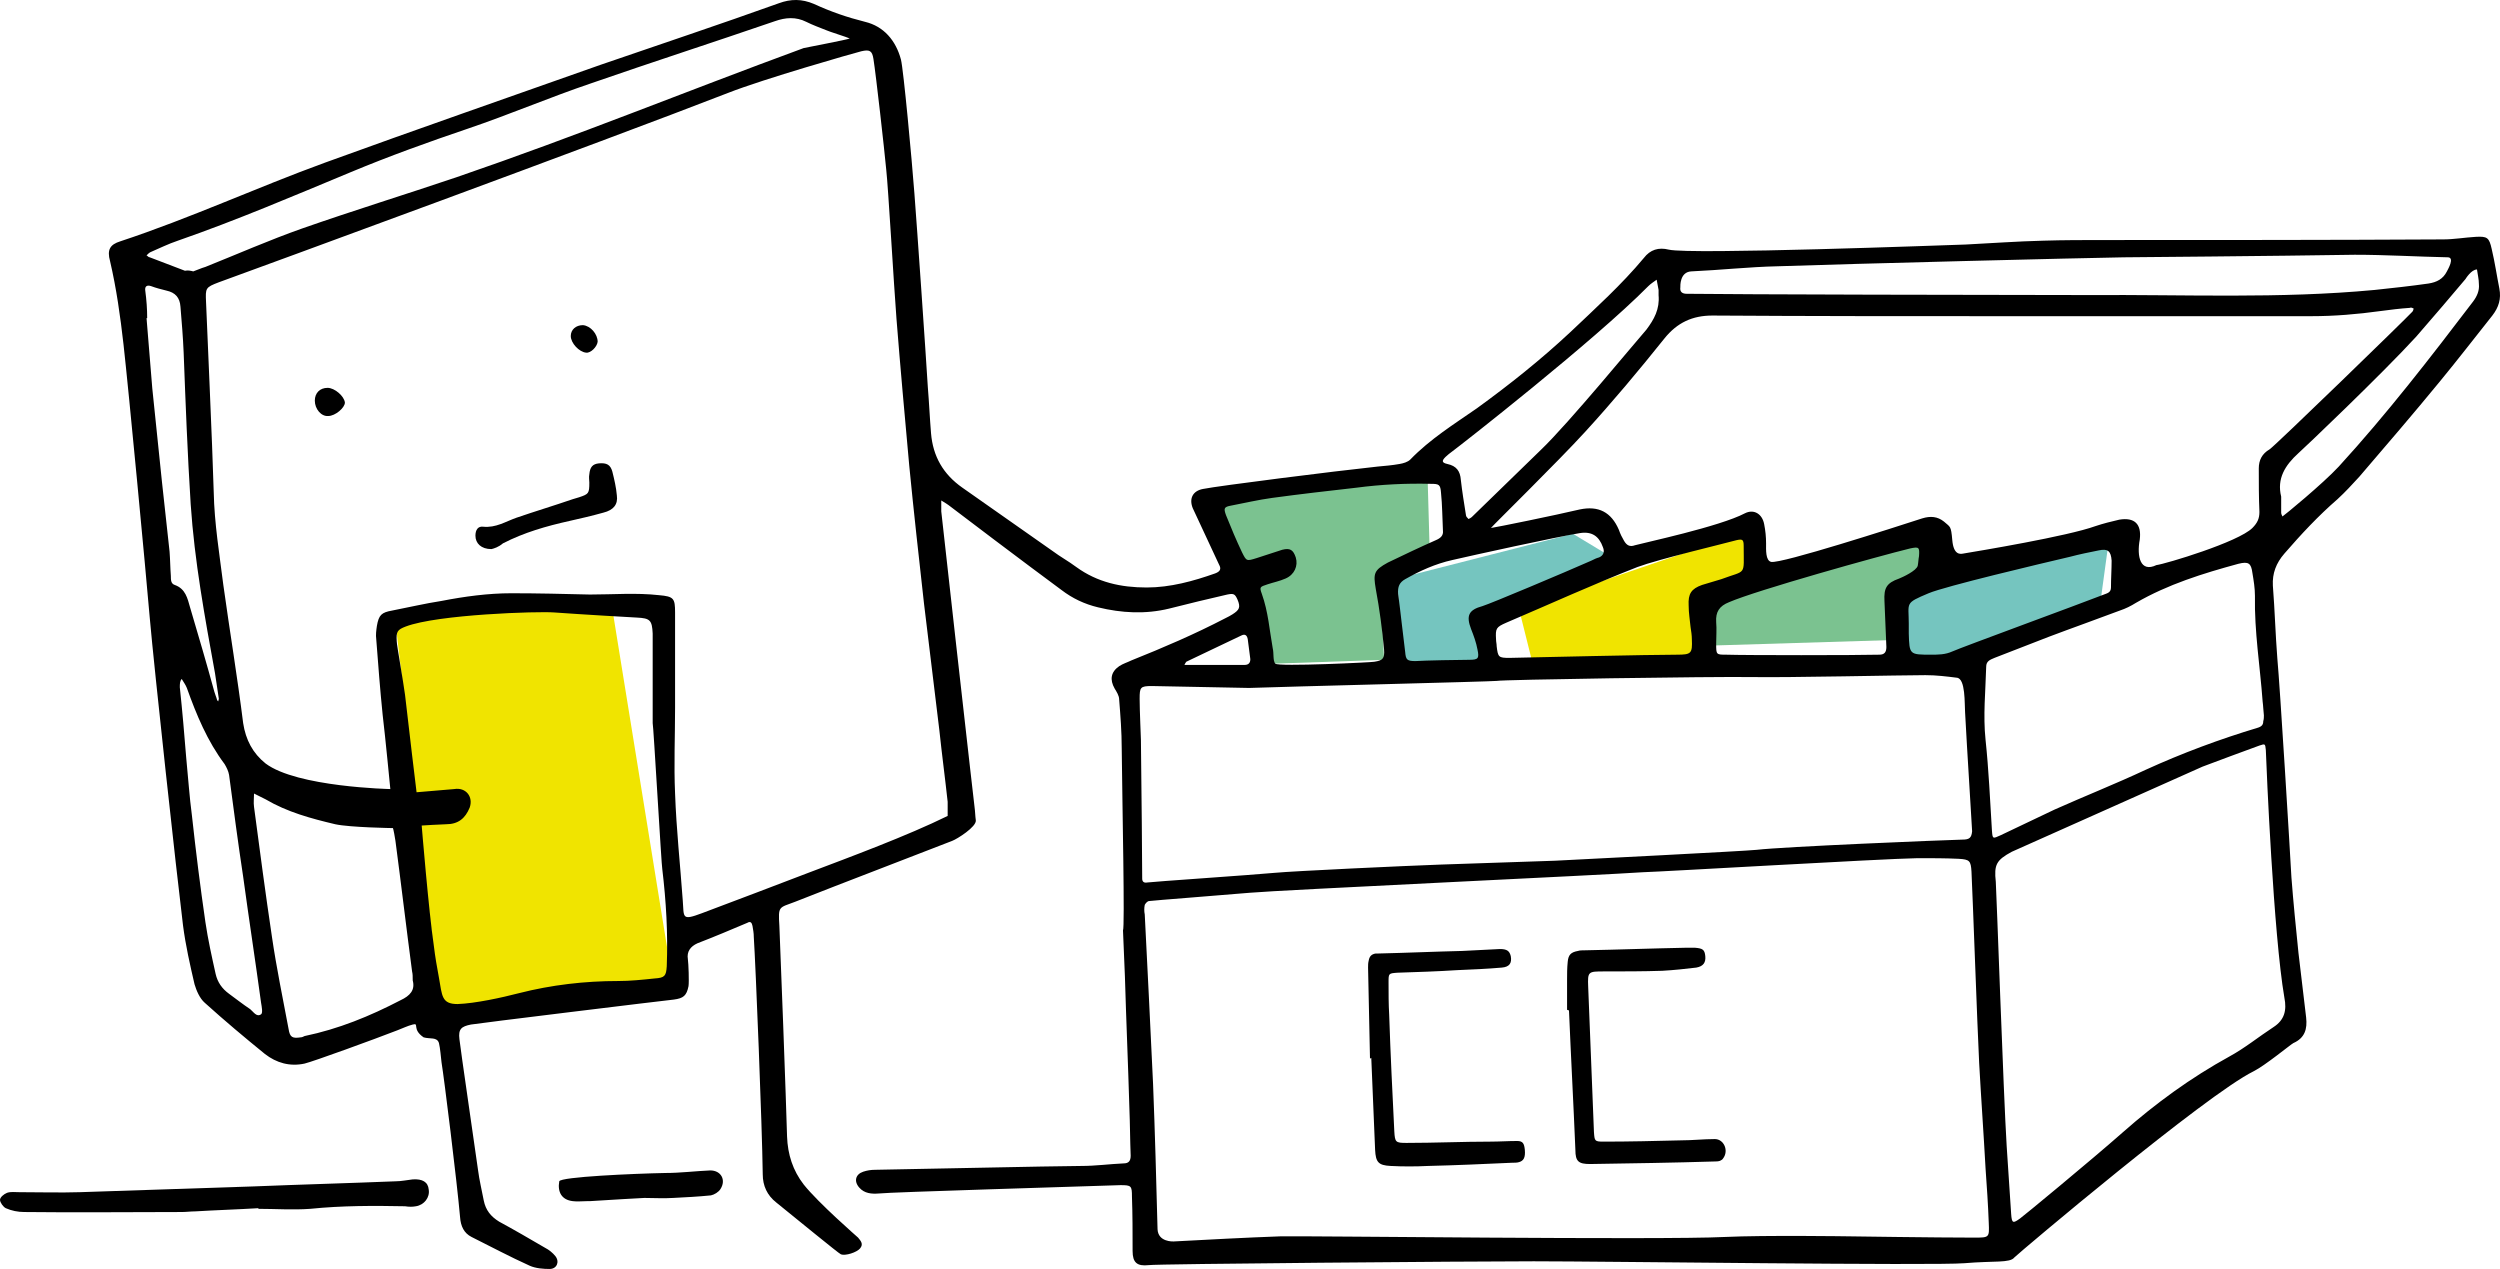 <?xml version="1.0" encoding="UTF-8" standalone="no"?>
<svg
   xmlns:dc="http://purl.org/dc/elements/1.1/"
   xmlns:cc="http://creativecommons.org/ns#"
   xmlns:rdf="http://www.w3.org/1999/02/22-rdf-syntax-ns#"
   xmlns:svg="http://www.w3.org/2000/svg"
   xmlns="http://www.w3.org/2000/svg"
   xmlns:sodipodi="http://sodipodi.sourceforge.net/DTD/sodipodi-0.dtd"
   xmlns:inkscape="http://www.inkscape.org/namespaces/inkscape"
   viewBox="0 0 390.697 198.313"
   version="1.1"
   id="svg36"
   sodipodi:docname="cc-compartir-caja.svg"
   width="390.697"
   height="198.313"
   inkscape:version="0.92.3 (2405546, 2018-03-11)">
  <defs
     id="defs40" />
  <sodipodi:namedview
     pagecolor="#ffffff"
     bordercolor="#666666"
     borderopacity="1"
     objecttolerance="10"
     gridtolerance="10"
     guidetolerance="10"
     inkscape:pageopacity="0"
     inkscape:pageshadow="2"
     inkscape:window-width="1068"
     inkscape:window-height="597"
     id="namedview38"
     showgrid="false"
     inkscape:zoom="0.38840716"
     inkscape:cx="202.45001"
     inkscape:cy="90.750006"
     inkscape:window-x="1366"
     inkscape:window-y="30"
     inkscape:window-maximized="0"
     inkscape:current-layer="svg36"
     fit-margin-top="0"
     fit-margin-left="0"
     fit-margin-right="0"
     fit-margin-bottom="0" />
  <g
     id="g20"
     style="fill-rule:evenodd"
     transform="translate(-218.5,-190.087)">
    <path
       d="m 280.1,285.6 34.1,-0.3 9.4,58.1 -36.3,4.1 z"
       id="path2"
       inkscape:connector-curvature="0"
       style="fill:#f0e400" />
    <path
       d="m 408,267.6 33.6,-3 0.3,10.6 -7.7,5.6 0.6,12.4 -17.1,0.6 z"
       id="path4"
       inkscape:connector-curvature="0"
       style="fill:#7bc290" />
    <path
       d="m 436.9,280.5 27.4,-7 5.3,3.2 -13.7,8.6 -5.2,3.2 1.2,5.9 h -14.4 z"
       id="path6"
       inkscape:connector-curvature="0"
       style="fill:#75c5bf" />
    <path
       d="m 492.3,272.9 0.3,8.2 -7.3,3.6 0.3,7.9 -27.2,2.7 -2.5,-10 z"
       id="path8"
       inkscape:connector-curvature="0"
       style="fill:#f0e400" />
    <path
       d="m 500.4,278.6 18.9,-6.2 v 4.8 l -4.7,12.9 -29.5,0.9 -0.3,-7.9 z"
       id="path10"
       inkscape:connector-curvature="0"
       style="fill:#7bc290" />
    <path
       d="m 519.8,278.8 28.3,-4.5 -1.5,11 -20,9.1 -10.7,-0.9 0.6,-10.6 z"
       id="path12"
       inkscape:connector-curvature="0"
       style="fill:#75c5bf" />
    <path
       d="m 393.8,307 c 0,-2.5 -0.2,-5.1 -0.4,-7.6 0,-0.6 -0.4,-1.2 -0.7,-1.7 -0.8,-1.4 -0.6,-2.6 0.7,-3.5 0.6,-0.4 1.3,-0.6 1.9,-0.9 5,-2 9.9,-4.1 14.7,-6.6 0.4,-0.2 0.8,-0.4 1.1,-0.6 1.1,-0.7 1.3,-1.1 0.8,-2.3 -0.4,-0.9 -0.6,-1 -1.6,-0.8 -3,0.7 -6,1.4 -9.1,2.2 -3.7,0.9 -7.4,0.7 -11.1,-0.2 -2.1,-0.5 -4,-1.4 -5.7,-2.7 -5.3,-3.9 -16.8,-12.6 -17.3,-13 -0.5,-0.4 -1,-0.7 -1.5,-1 v 1.7 c 0.5,4.6 4,35.8 4.5,40.1 0.2,2 0.5,4.1 0.7,6.1 0.1,0.7 0.1,1.4 0.2,2.1 0.1,1 -2.9,2.9 -3.7,3.2 -8.2,3.2 -16.4,6.3 -24.5,9.5 -2.6,1 -2.7,0.6 -2.5,3.8 0.1,1.8 1.1,28.7 1.2,32.9 0.1,2.8 0.9,5.3 2.6,7.5 2.3,2.9 8.4,8.2 8.5,8.3 0.4,0.5 0.9,1 0.3,1.7 -0.5,0.6 -2.3,1.2 -3,0.9 -0.3,-0.1 -7,-5.6 -10.1,-8.1 -1.4,-1.1 -2.1,-2.6 -2.1,-4.4 -0.1,-7.7 -1.1,-32.5 -1.4,-37.1 0,-0.6 -0.1,-1.1 -0.2,-1.7 -0.1,-0.5 -0.3,-0.8 -0.8,-0.5 -2.6,1.1 -5.2,2.2 -7.8,3.2 -1.1,0.5 -1.7,1.3 -1.5,2.5 0.1,0.7 0.2,3.5 0.1,4.2 -0.3,1.5 -0.8,1.9 -2.3,2.1 -1.1,0.1 -31.4,3.8 -31.7,3.9 -1.5,0.3 -2,0.7 -1.8,2.3 0.2,1.8 2.2,15.4 2.9,20.4 0.2,1.6 0.6,3.2 0.9,4.8 0.3,1.5 1.1,2.5 2.4,3.3 2.4,1.3 4.8,2.7 7.2,4.1 0.6,0.3 1.2,0.8 1.6,1.3 0.7,0.9 0.2,2 -0.9,2 -1,0 -2.2,-0.1 -3.1,-0.5 -3.1,-1.4 -6.1,-3 -9.1,-4.5 -1.2,-0.6 -1.7,-1.7 -1.8,-3.1 -0.5,-5.7 -2.5,-21.8 -2.9,-24.2 -0.1,-0.8 -0.2,-2.2 -0.4,-3 -0.3,-1 -1.4,-0.6 -2.4,-0.9 -1.9,-1.3 -0.6,-2.3 -1.7,-2 -0.8,0.2 -1.6,0.6 -2.4,0.9 -3.6,1.4 -13.2,4.9 -14.5,5.2 -2.3,0.5 -4.4,-0.1 -6.2,-1.5 -3.2,-2.6 -6.3,-5.2 -9.4,-8 -0.8,-0.7 -1.3,-1.9 -1.6,-2.9 -0.7,-3 -1.4,-6.1 -1.8,-9.2 -1,-8.1 -4.5,-40.1 -5.2,-48.1 -0.6,-7.1 -3.3,-35.6 -4.1,-42.7 -0.5,-4.4 -1.1,-8.7 -2.1,-13 -0.5,-1.8 0,-2.6 1.6,-3.1 10.9,-3.6 21.3,-8.4 32,-12.3 14.3,-5.2 28.7,-10.2 43.1,-15.3 9.3,-3.2 18.6,-6.3 27.8,-9.6 1.9,-0.7 3.6,-0.7 5.5,0.1 2.6,1.2 5.2,2.1 8,2.8 2.9,0.7 4.8,2.9 5.6,5.9 0.4,1.6 1.7,15.6 2.1,20.9 0.4,5.1 1.8,25.3 2.1,30.3 0.2,2.4 0.3,4.8 0.5,7.2 0.3,3.6 1.9,6.4 4.9,8.5 4.7,3.3 9.4,6.6 14.1,9.9 1.2,0.9 2.5,1.6 3.7,2.5 3.3,2.4 7,3.2 11,3.2 3.7,0 7.3,-1 10.7,-2.2 0.8,-0.3 1,-0.7 0.6,-1.4 -1.1,-2.4 -2.3,-4.9 -3.4,-7.3 -0.2,-0.5 -0.5,-1 -0.7,-1.5 -0.6,-1.5 0,-2.7 1.6,-3 2.5,-0.5 20.7,-2.8 27.3,-3.5 1.1,-0.1 2.3,-0.2 3.4,-0.4 0.6,-0.1 1.3,-0.3 1.7,-0.7 3.1,-3.2 6.8,-5.5 10.4,-8 5.1,-3.7 10,-7.6 14.6,-11.9 4,-3.8 8,-7.4 11.5,-11.6 1,-1.3 2.3,-1.7 3.9,-1.3 3.3,0.8 43.3,-0.7 46.4,-0.8 4,-0.2 8,-0.5 12.1,-0.6 3.2,-0.1 6.4,-0.1 9.6,-0.1 17.6,0 35.3,0 52.9,-0.1 1.7,0 3.4,-0.3 5.1,-0.4 1.8,-0.1 2.1,0.1 2.5,1.9 0.5,2.1 0.8,4.2 1.2,6.2 0.3,1.6 -0.1,2.9 -1.1,4.2 -2.7,3.4 -5.4,6.9 -8.2,10.3 -4.1,5 -8.4,10 -12.6,14.9 -1.1,1.2 -2.2,2.4 -3.4,3.5 -3,2.6 -5.7,5.5 -8.3,8.5 -1.3,1.5 -1.9,3.1 -1.8,5 0.3,3.8 0.4,7.6 0.7,11.4 0.4,4.2 2,30.4 2.2,34.2 0.3,3.9 0.7,7.9 1.1,11.8 0.4,3.4 0.8,6.7 1.2,10.1 0.2,1.8 -0.2,3.2 -2,4 -0.4,0.2 -4.4,3.5 -6.2,4.4 -7.5,3.7 -36.6,28.3 -37.4,29.1 -0.7,0.9 -3.1,0.5 -7.8,0.9 -4.7,0.4 -56.3,-0.3 -67.3,-0.3 -9.6,0 -59.2,0.4 -60.2,0.6 -1.8,0.2 -2.5,-0.4 -2.5,-2.2 0,-2.8 0,-5.7 -0.1,-8.5 0,-1.7 -0.1,-1.8 -1.8,-1.8 -5.7,0.2 -36.2,1.1 -37.7,1.3 -1.2,0.1 -2.3,0 -3.1,-0.9 -0.9,-1 -0.6,-2.1 0.6,-2.5 0.6,-0.2 1.2,-0.3 1.9,-0.3 1.4,0 28.6,-0.6 32.2,-0.6 2.2,0 4.4,-0.3 6.6,-0.4 0.8,0 1.1,-0.4 1.1,-1.2 -0.1,-2.5 -0.1,-5 -0.2,-7.4 -0.2,-6.9 -0.5,-13.7 -0.7,-20.6 -0.1,-2.4 -0.2,-4.8 -0.3,-7.2 0.3,-0.5 -0.1,-19.2 -0.2,-28.5 z m -27.2,8.4 c -0.4,-3.7 -0.9,-7.4 -1.3,-11.2 -0.8,-6.6 -1.6,-13.2 -2.4,-19.8 -0.8,-7.2 -1.6,-14.3 -2.3,-21.5 -0.7,-7.7 -1.4,-15.4 -2,-23 -0.4,-5.1 -1.3,-20.7 -1.6,-23.3 -0.3,-3.2 -1.6,-14.8 -2,-17.3 -0.2,-1.3 -0.6,-1.5 -1.9,-1.2 -1.2,0.3 -15.2,4.3 -20.8,6.5 -19.8,7.7 -73,27.2 -79.6,29.6 -2.1,0.8 -2.1,0.9 -2,3.1 0.1,2.7 1,22.5 1.2,29.7 0.1,4.9 0.9,9.7 1.5,14.5 1,7.2 2.2,14.4 3.1,21.6 0.4,2.6 1.5,4.7 3.5,6.3 4.9,3.7 19.5,4 19.5,4 0,0 -0.8,-8.3 -1.2,-11.6 -0.4,-3.9 -0.7,-7.9 -1,-11.8 -0.1,-0.7 0,-1.4 0.1,-2.1 0.3,-1.7 0.7,-2.1 2.4,-2.4 2.6,-0.5 5.1,-1.1 7.7,-1.5 3.6,-0.7 7.3,-1.2 10.9,-1.2 4.1,0 8.2,0.1 12.3,0.2 3.6,0 7.2,-0.3 10.8,0.1 2.3,0.2 2.5,0.5 2.5,2.7 v 14.9 c 0,4.5 -0.2,8.9 0,13.4 0.2,5.6 0.8,11.1 1.2,16.7 0.2,2.7 -0.2,3.2 3,2 5.6,-2.1 11.1,-4.2 16.6,-6.3 6.6,-2.5 15.5,-5.8 21.8,-8.9 z m 47.3,14.2 c -4.6,0.4 -15.1,1.2 -15.8,1.3 -0.3,0 -0.6,0.4 -0.7,0.6 -0.1,0.5 -0.1,1 0,1.5 0.2,4 1.1,21.7 1.3,26.5 0.3,7.6 0.5,15.1 0.7,22.7 0.1,2 2.4,1.9 2.5,1.9 5.6,-0.3 11.2,-0.6 16.7,-0.8 3.2,-0.1 59.6,0.6 69.4,0.1 6.4,-0.3 19.4,-0.1 19.5,-0.1 0,0 13.7,0.2 19.5,0.2 2.4,0 2.4,0 2.3,-2.3 -0.1,-2.8 -0.3,-5.7 -0.5,-8.5 -0.3,-5.5 -0.7,-11 -1,-16.5 -0.3,-5.9 -1,-25.9 -1.2,-29.9 -0.1,-1.7 -0.3,-1.9 -2,-2 -2.1,-0.1 -4.2,-0.1 -6.4,-0.1 -5.7,0.1 -39.6,2.1 -43,2.2 -5.5,0.4 -57,2.8 -61.3,3.2 z m 141.6,-51.2 c 1.5,-0.2 12.8,-3.6 15,-5.8 0.8,-0.8 1.1,-1.5 1.1,-2.5 -0.1,-2.3 -0.1,-4.5 -0.1,-6.8 0,-1.3 0.5,-2.3 1.7,-3 0.8,-0.5 21.2,-20.3 22.3,-21.5 0.1,-0.1 0.2,-0.4 0.2,-0.5 -0.2,-0.1 -0.4,-0.2 -0.6,-0.1 -1.5,0.1 -3.1,0.3 -4.6,0.5 -3.6,0.5 -7.2,0.8 -10.8,0.8 -16.3,0 -32.5,0 -48.8,0 -14.9,0 -29.9,0 -44.8,-0.1 -3.1,0 -5.5,1.1 -7.5,3.6 -4,5 -8.1,9.9 -12.4,14.6 -4.2,4.6 -14.2,14.4 -14.7,15 0.8,-0.1 10.1,-2 13.9,-2.9 2.9,-0.6 4.9,0.4 6.1,3.2 0.2,0.6 0.5,1.2 0.8,1.7 0.4,0.7 0.9,1 1.7,0.7 1.4,-0.4 13.2,-2.9 17.2,-5 1.4,-0.7 2.7,0.1 3,1.7 0.2,1 0.3,2 0.3,3 0,1 -0.1,2.7 0.8,2.9 1.6,0.3 19.3,-5.4 23.6,-6.8 1.3,-0.4 2.4,-0.3 3.4,0.5 1,0.9 1.1,0.6 1.3,2.9 0.2,2.3 1.2,2.2 1.7,2.1 2.4,-0.4 16.3,-2.7 20.7,-4.3 1.2,-0.4 2.4,-0.7 3.7,-1 2.4,-0.4 3.5,0.7 3.2,3.1 -0.5,2.7 0.1,5.2 2.6,4 z m -157,18.9 c -1.8,0 -1.9,0.2 -1.9,2 0,1.8 0.2,6.1 0.2,6.4 0.1,6.6 0.2,21 0.2,21.7 0,0.5 0.3,0.7 0.8,0.6 0.5,-0.1 16.7,-1.2 19.8,-1.5 3.2,-0.3 20.5,-1.1 26.1,-1.3 5.7,-0.2 17.5,-0.6 17.8,-0.6 4,-0.2 29.6,-1.5 31.5,-1.7 4.3,-0.5 28.6,-1.5 32.2,-1.6 1.1,0 1.4,-0.3 1.5,-1.3 0,-0.4 -0.8,-12.8 -1.1,-18.6 -0.1,-1.3 0.1,-5.3 -1.3,-5.4 -1.6,-0.2 -3.2,-0.4 -4.9,-0.4 -3.7,0 -21.7,0.4 -27,0.3 -6.4,-0.1 -39.3,0.4 -40,0.6 -0.7,0.1 -33.2,0.9 -38.7,1.1 z m 134.4,25.9 c -2.4,1.3 -2.8,2 -2.5,4.7 0.1,1.3 1.2,33.2 1.7,41.3 0.2,3.5 0.5,7.1 0.7,10.6 0.1,1.5 0.3,1.5 1.4,0.7 0.2,-0.1 11,-9 16.1,-13.5 5.1,-4.5 10.6,-8.5 16.6,-11.8 2.4,-1.3 4.6,-3.1 6.9,-4.6 1.7,-1.1 2.1,-2.6 1.7,-4.6 -1.7,-9.9 -2.8,-35.8 -2.9,-38.7 -0.1,-1 -0.1,-1 -1,-0.7 -3,1.1 -6,2.2 -8.9,3.3 z M 320.5,303.1 c 0,-4.6 0,-9.2 0,-13.8 0,-0.1 0,-0.1 0,-0.2 -0.1,-2.1 -0.4,-2.4 -2.5,-2.5 -0.2,0 -8.8,-0.5 -12.9,-0.8 -2.5,-0.2 -18.2,0.3 -23.2,2.2 -1.3,0.5 -1.5,0.8 -1.4,2.3 0,0.6 1,6.1 1.3,8.4 0.5,4.5 1.8,15.2 1.8,15.2 0,0 4.7,-0.4 5.9,-0.5 1.8,-0.3 3,1.2 2.4,2.9 -0.7,1.7 -1.8,2.6 -3.7,2.6 -0.6,0 -3.8,0.2 -3.8,0.2 0,0 1.1,13.4 1.9,18.8 0.2,1.7 0.5,3.4 0.8,5 0.5,2.8 0.4,4.1 2.9,4.1 2.8,-0.1 6.9,-1 9.6,-1.7 5.1,-1.3 10.3,-1.9 15.5,-1.9 1.9,0 3.8,-0.2 5.7,-0.4 1.6,-0.1 1.8,-0.4 1.9,-1.9 0.2,-5.1 -0.1,-10.2 -0.7,-15.2 -0.1,-0.1 -1.4,-22.8 -1.5,-22.8 z m 251.8,-1.2 c -0.1,-0.8 -0.1,-1.5 -0.2,-2.2 -0.4,-5.5 -1.3,-10.9 -1.2,-16.5 0,-1.2 -0.2,-2.4 -0.4,-3.6 -0.2,-1.5 -0.6,-1.8 -2.2,-1.4 -5.5,1.5 -11,3.2 -16,6.1 -0.8,0.5 -1.6,0.9 -2.5,1.2 -3.7,1.4 -7.4,2.7 -11.1,4.1 -2.8,1.1 -5.7,2.2 -8.5,3.3 -0.7,0.3 -1.3,0.5 -1.3,1.4 -0.1,3.8 -0.5,7.6 -0.1,11.4 0.5,4.7 0.7,9.4 1,14.2 0.1,1.3 0.1,1.3 1.4,0.7 2.8,-1.3 5.6,-2.7 8.4,-4 4.7,-2.1 9.5,-4 14.2,-6.2 5.7,-2.6 11.6,-4.8 17.6,-6.6 0.6,-0.2 0.8,-0.5 0.8,-1 0.1,-0.3 0.1,-0.7 0.1,-0.9 z M 283,343.3 c 0,-0.6 0,-1 -0.1,-1.4 -0.9,-6.8 -1.7,-13.6 -2.6,-20.4 -0.3,-1.9 -0.4,-2 -0.4,-2 0,0 -6.7,-0.1 -9,-0.6 -3.8,-0.9 -7.5,-1.9 -10.9,-3.9 -0.6,-0.3 -1.2,-0.6 -1.8,-0.9 0,0.7 -0.1,1.4 0,2.1 0.9,6.8 1.8,13.6 2.8,20.3 0.7,4.8 1.7,9.6 2.6,14.4 0.2,1.3 0.6,1.5 1.9,1.3 0.2,0 0.4,-0.1 0.6,-0.2 5.3,-1.1 10.2,-3.1 15,-5.6 1.5,-0.7 2.3,-1.6 1.9,-3.1 z M 248.7,232.5 c 0.6,-0.2 1.2,-0.5 1.9,-0.7 5,-2 10,-4.2 15.1,-6 8,-2.8 16.1,-5.3 24.1,-8 19.5,-6.7 35,-13.1 54.3,-20.2 0.4,-0.1 6.8,-1.3 7.2,-1.5 -0.4,-0.2 -3.3,-1.1 -3.7,-1.3 -1,-0.4 -2.1,-0.8 -3.1,-1.3 -1.6,-0.8 -3.2,-0.7 -4.9,-0.1 -9.6,3.3 -19.2,6.4 -28.7,9.7 -6.5,2.2 -12.8,4.9 -19.3,7.1 -6.2,2.1 -12.3,4.3 -18.3,6.8 -8.9,3.7 -17.8,7.5 -27,10.7 -1.5,0.5 -2.9,1.2 -4.3,1.8 -0.2,0.1 -0.4,0.3 -0.6,0.5 0.2,0.1 0.3,0.3 0.5,0.3 1.8,0.7 3.7,1.4 5.5,2.1 0.5,-0.1 0.9,0 1.3,0.1 z m 301.7,-2.2 c -6.4,0.1 -42.5,1 -54.1,1.4 -4.5,0.1 -9,0.6 -13.5,0.8 -1.8,0.1 -1.7,2.3 -1.7,2.5 -0.1,0.7 0.3,1 1,1 7,0.1 48.9,0.2 62.9,0.2 14.9,-0.1 29.7,0.6 44.6,-0.8 2.8,-0.3 5.6,-0.6 8.4,-1 1.3,-0.2 2.3,-0.7 2.9,-1.9 0.2,-0.4 1.2,-2.1 0.2,-2.2 -4.9,-0.1 -9.8,-0.4 -14.6,-0.4 -12.1,0.2 -36.1,0.4 -36.1,0.4 z m -117.1,63.2 c 1.3,-0.2 1.6,-0.5 1.5,-1.9 -0.3,-3.2 -0.7,-6.3 -1.3,-9.5 -0.4,-2.4 -0.3,-2.9 1.9,-4.1 2.5,-1.2 5,-2.4 7.5,-3.5 0.7,-0.3 1.2,-0.7 1.1,-1.5 -0.1,-2 -0.1,-4 -0.3,-5.9 -0.1,-1.3 -0.3,-1.4 -1.6,-1.4 -3.9,-0.1 -7.8,0.1 -11.6,0.6 -4.4,0.5 -8.8,1 -13.2,1.6 -2.2,0.3 -4.3,0.8 -6.4,1.2 -1.1,0.2 -1.2,0.4 -0.8,1.5 0.8,2 1.6,3.9 2.5,5.8 0.7,1.4 0.7,1.4 2.3,0.9 1.3,-0.4 2.7,-0.9 4,-1.3 1.2,-0.3 1.7,0 2.1,1.2 0.4,1.3 -0.2,2.7 -1.6,3.3 -0.9,0.4 -1.9,0.6 -2.8,0.9 -1.2,0.4 -1.3,0.4 -0.9,1.5 1,2.8 1.2,5.7 1.7,8.5 0.2,0.8 0,1.9 0.4,2.4 0.4,0.5 15.3,-0.2 15.5,-0.3 z m 47.3,-1.1 c 2.2,0 2.4,-0.2 2.3,-2.4 0,-0.6 -0.1,-1.3 -0.2,-1.9 -0.1,-1.1 -0.3,-2.2 -0.3,-3.4 -0.1,-1.8 0.4,-2.6 2.1,-3.2 l 3,-0.9 c 4,-1.5 3.5,-0.4 3.5,-5.2 0,-1 -0.2,-1.1 -1.1,-0.9 -1.8,0.5 -12.3,3 -15.5,4.2 -6.9,2.7 -13.7,5.8 -20.5,8.7 -1.6,0.7 -1.7,0.9 -1.6,2.6 0,0.4 0.1,0.7 0.1,1.1 0.2,1.7 0.3,1.8 2,1.8 4.6,-0.1 21.9,-0.5 26.2,-0.5 z m 31.6,0 c 0.8,0 1.1,-0.4 1.1,-1.2 0,-0.3 -0.2,-5.1 -0.3,-7.2 -0.1,-2 0.3,-2.8 2.3,-3.5 0.5,-0.2 2.7,-1.2 2.9,-2 0.1,-0.5 0.1,-1 0.2,-1.5 0.1,-1.4 0,-1.5 -1.4,-1.2 -4.9,1.2 -23.9,6.5 -28.3,8.4 -1.5,0.6 -2.1,1.5 -2,3.1 0.1,1.1 0,2.3 0,3.4 0,1.7 0,1.7 1.6,1.7 2.9,0.1 20.3,0.1 23.9,0 z m -64.1,0.8 c 1.4,0 1.6,-0.2 1.3,-1.6 -0.2,-1.1 -0.6,-2.2 -1,-3.2 -0.8,-2.1 -0.4,-3 1.8,-3.6 1.3,-0.4 12.7,-5.2 17,-7.1 0.4,-0.2 0.8,-0.4 1.2,-0.5 0.7,-0.3 0.9,-0.9 0.6,-1.6 -0.6,-1.7 -1.7,-2.5 -3.6,-2.2 -3.7,0.6 -16.9,3.5 -19.9,4.2 -2.7,0.6 -5.1,1.7 -7.4,3 -0.9,0.5 -1.2,1.2 -1.1,2.3 0.4,3 0.7,6 1.1,9.1 0.1,1.2 0.3,1.4 1.6,1.4 1.4,-0.1 7,-0.2 8.4,-0.2 z m 29.6,-57 c 0,-0.3 0,-0.6 0,-0.8 -0.1,-0.5 -0.2,-1 -0.3,-1.6 -0.4,0.3 -0.9,0.6 -1.3,1 -8.5,8.6 -29.5,25 -30.6,25.8 -0.4,0.3 -0.8,0.6 -1.1,0.9 -0.6,0.6 -0.6,0.9 0.3,1.1 1.4,0.3 2,1.1 2.1,2.5 0.2,1.8 0.5,3.6 0.8,5.5 0,0.2 0.2,0.4 0.4,0.6 0.2,-0.1 0.4,-0.2 0.5,-0.3 3.6,-3.5 7.2,-7 10.8,-10.5 4.3,-4.1 14.9,-17 16.5,-18.8 1.2,-1.6 2.1,-3.2 1.9,-5.4 z m 39.1,51.4 v 1.5 c 0.1,3.3 0.1,3.3 3.5,3.3 1.1,0 2.2,0 3.3,-0.5 1.3,-0.6 20.4,-7.6 23.7,-8.9 0.5,-0.2 1.1,-0.3 1.1,-1.1 0,-1.4 0.1,-2.8 0.1,-4.2 -0.1,-1.5 -0.6,-1.9 -2,-1.6 -1.5,0.3 -3,0.6 -4.5,1 -4.7,1.1 -19.5,4.6 -22.1,5.7 -3.8,1.6 -3.1,1.4 -3.1,4.8 z m -270.2,9.9 c 0.4,3.7 0.7,7.3 1,11 0.3,3 0.5,6.1 0.9,9.1 0.6,5.5 1.3,11.1 2.1,16.6 0.4,2.7 1,5.4 1.6,8.1 0.3,1.3 1,2.3 2.1,3.1 1.1,0.8 2.1,1.6 3.3,2.4 0.5,0.4 1,1.3 1.7,0.8 0.3,-0.2 0.1,-1.2 0,-1.8 -0.9,-6.6 -1.9,-13.1 -2.8,-19.7 -0.8,-5.3 -1.5,-10.6 -2.2,-15.9 -0.1,-0.6 -0.4,-1.2 -0.7,-1.7 -2.7,-3.6 -4.4,-7.7 -5.9,-11.9 -0.2,-0.5 -0.5,-0.9 -0.8,-1.4 -0.3,0.3 -0.3,0.8 -0.3,1.3 z m -5.1,-57.7 h -0.1 c 0.3,3.7 0.6,7.3 0.9,11 0.5,4.9 1,9.7 1.5,14.5 0.4,3.7 0.8,7.3 1.2,11 0.1,1.3 0.1,2.5 0.2,3.8 0,0.6 0,1.2 0.6,1.4 1.7,0.6 2,2.1 2.4,3.5 1.3,4.4 2.6,8.8 3.8,13.2 0.1,0.4 0.3,0.8 0.4,1.2 0,0.1 0.1,0.2 0.2,0.3 0,-0.1 0.1,-0.3 0.1,-0.4 -0.2,-1.3 -0.4,-2.7 -0.6,-4 -1.6,-8.8 -3.2,-17.5 -3.8,-26.4 -0.5,-7.9 -0.8,-15.8 -1.1,-23.7 -0.1,-2.4 -0.3,-4.8 -0.5,-7.2 -0.1,-1.4 -0.8,-2.2 -2.2,-2.5 -0.8,-0.2 -1.6,-0.4 -2.4,-0.7 -0.6,-0.2 -1,0 -0.9,0.7 0.2,1.5 0.3,2.9 0.3,4.3 z M 575,267.7 v 2.5 c 0,0.2 0.1,0.4 0.2,0.6 0.2,-0.1 6.3,-5.1 8.8,-7.8 7.5,-8.2 14.3,-17 21,-25.8 0.6,-0.8 1,-1.7 0.9,-2.7 0,-0.8 -0.2,-1.5 -0.3,-2.3 -0.9,0 -1.8,1.5 -1.8,1.5 -0.3,0.4 -6.8,8 -7.7,9 -5.3,5.8 -17.8,17.7 -18.4,18.2 -2.1,1.9 -3.4,4 -2.7,6.8 z M 413,294 c 0.6,0 0.9,-0.3 0.9,-0.9 -0.1,-1 -0.3,-2.1 -0.4,-3.1 -0.1,-0.6 -0.4,-0.9 -1,-0.6 -2.9,1.4 -5.7,2.7 -8.6,4.1 -0.1,0.1 -0.2,0.3 -0.3,0.5 z"
       id="path14"
       inkscape:connector-curvature="0" />
    <path
       d="m 258.9,378.9 c -3.3,0.2 -6.6,0.3 -9.9,0.5 -0.7,0 -1.4,0.1 -2.1,0.1 -8.2,0 -16.4,0.1 -24.6,0 -1,0 -2,-0.2 -2.9,-0.6 -0.4,-0.2 -0.9,-0.9 -0.9,-1.3 0,-0.4 0.6,-0.9 1.1,-1.1 0.6,-0.2 1.2,-0.1 1.9,-0.1 3.2,0 6.4,0.1 9.5,0 9,-0.3 18.1,-0.6 27.1,-0.9 7.4,-0.3 14.8,-0.5 22.2,-0.8 0.9,0 1.8,-0.2 2.7,-0.3 1.5,-0.1 2.4,0.4 2.5,1.6 0.2,1.2 -0.7,2.4 -2,2.6 -0.5,0.1 -1.1,0.1 -1.7,0 -4.9,-0.1 -9.9,-0.1 -14.8,0.4 -2.7,0.2 -5.5,0 -8.3,0 0.2,0 0.2,0 0.2,-0.1 z"
       id="path16"
       inkscape:connector-curvature="0" />
    <path
       d="m 310.7,377.8 c -0.1,0 -0.3,0 -0.4,0 -0.8,0 -1.6,0.1 -2.3,0 -1.7,-0.2 -2.4,-1.4 -2.1,-3.1 0.2,-0.7 11.6,-1.2 16.6,-1.3 2.3,0 4.7,-0.3 7,-0.4 1.7,0 2.5,1.5 1.6,2.9 -0.3,0.5 -1,0.9 -1.5,1 -2,0.2 -3.9,0.3 -5.9,0.4 -1.5,0.1 -3,0 -4.5,0 0,0 -5.6,0.3 -8.5,0.5 z"
       id="path18"
       inkscape:connector-curvature="0" />
  </g>
  <path
     d="m 76.8,85.813 c 0.4,-0.2 1.1,-0.4 1.8,-0.7 3.3,-1.7 6.8,-2.8 10.4,-3.5 1.8,-0.4 3.6,-0.8 5.3,-1.3 1.5,-0.4 2.2,-1.3 2.1,-2.7 -0.1,-1.3 -0.4,-2.5 -0.7,-3.7 -0.3,-1.1 -0.9,-1.4 -2.1,-1.3 -1,0.1 -1.4,0.6 -1.5,1.7 v 1.3 c 0,1.7 -0.1,1.7 -1.6,2.3 -0.3,0.1 -0.7,0.2 -1,0.3 -2.9,1 -5.9,1.9 -8.8,2.9 -1.7,0.6 -3.3,1.6 -5.2,1.4 -0.8,-0.1 -1.2,0.5 -1.2,1.4 0,1.1 0.9,1.9 2.5,1.9 z m -27.6,-23.2 c 0,1.3 1,2.5 2.1,2.5 1,0 2.6,-1.3 2.6,-2.1 0,-1 -1.5,-2.3 -2.7,-2.3 -1.3,-0.1 -2,0.7 -2,1.9 z m 41.9,-11.8 c -1.1,0 -1.9,0.7 -2,1.7 0,1 1.3,2.5 2.4,2.6 0.8,0.1 1.8,-0.9 1.8,-1.7 0.2,-1.2 -1,-2.5 -2.2,-2.6 z"
     id="path22"
     inkscape:connector-curvature="0"
     style="fill:none" />
  <path
     d="m 244.9,157.813 h 0.1 c 0.3,7.3 0.6,14.6 1,21.8 0.1,1.8 0.5,2.3 2.3,2.2 6.5,-0.1 13,-0.3 19.5,-0.4 0.3,0 0.6,0 0.8,-0.1 0.2,-0.1 0.4,-0.2 0.5,-0.4 0.8,-1.2 0.1,-2.9 -1.3,-3 -1.8,0 -3.5,0.1 -5.3,0.2 -4,0.1 -8.1,0.2 -12.1,0.2 -1.4,0 -1.4,-0.1 -1.5,-1.5 -0.3,-7.6 -0.6,-15.1 -0.9,-22.7 -0.1,-2.4 0,-2.4 2.5,-2.4 3,0 6.1,0 9.1,-0.1 1.8,-0.1 3.5,-0.2 5.3,-0.5 1.1,-0.1 1.5,-0.7 1.4,-1.8 -0.1,-0.9 -0.4,-1.2 -1.6,-1.3 -0.5,0 -1,0 -1.5,0 -5.2,0.1 -10.5,0.3 -15.7,0.4 -0.4,0 -0.7,0 -1.1,0.1 -1,0.2 -1.4,0.6 -1.6,1.7 -0.1,0.9 -0.1,1.8 -0.1,2.8 0.1,1.7 0.2,3.2 0.2,4.8 z m -30.8,7.6 h 0.1 c 0.2,4.8 0.4,9.6 0.6,14.4 0.1,1.9 0.5,2.4 2.4,2.5 2,0.1 4,0.1 5.9,0 4.4,-0.1 8.8,-0.3 13.1,-0.5 0.4,0 0.7,0 1.1,-0.1 0.8,-0.2 1,-0.7 0.9,-1.9 -0.1,-1 -0.3,-1.4 -1.2,-1.4 -1.4,0 -2.8,0.1 -4.2,0.1 -4.4,0.1 -8.8,0.2 -13.1,0.2 -1.7,0 -1.8,-0.1 -1.9,-1.8 -0.3,-6.1 -0.5,-12.1 -0.8,-18.2 -0.1,-1.7 -0.1,-3.4 -0.1,-5.1 0,-1.4 0,-1.4 1.4,-1.5 3.1,-0.2 6.2,-0.3 9.3,-0.4 2.3,-0.1 4.7,-0.2 7,-0.4 1.2,-0.1 1.6,-0.7 1.4,-1.8 -0.2,-0.9 -0.6,-1.2 -1.7,-1.1 -2,0.1 -4,0.2 -5.9,0.3 -4.4,0.2 -8.8,0.3 -13.1,0.4 -0.1,0 -0.3,0 -0.4,0 -0.7,0 -1,0.4 -1.1,1.1 0,0.4 -0.1,0.7 -0.1,1.1 0.2,4.6 0.3,9.3 0.4,14.1 z"
     id="path24"
     inkscape:connector-curvature="0"
     style="fill:none" />
  <path
     d="m 76.8,85.813 c -1.6,0 -2.5,-0.9 -2.5,-2.1 0,-0.9 0.4,-1.5 1.2,-1.4 2,0.2 3.5,-0.8 5.2,-1.4 2.9,-1 5.9,-1.9 8.8,-2.9 0.3,-0.1 0.7,-0.2 1,-0.3 1.5,-0.5 1.6,-0.6 1.6,-2.3 0,-0.4 -0.1,-0.8 0,-1.3 0.1,-1.1 0.5,-1.6 1.5,-1.7 1.2,-0.1 1.8,0.2 2.1,1.3 0.3,1.2 0.6,2.5 0.7,3.7 0.2,1.4 -0.5,2.3 -2.1,2.7 -1.8,0.5 -3.5,0.9 -5.3,1.3 -3.6,0.8 -7.1,1.8 -10.4,3.5 -0.7,0.6 -1.4,0.8 -1.8,0.9 z"
     id="path26"
     inkscape:connector-curvature="0"
     style="fill-rule:evenodd" />
  <path
     d="m 49.2,62.613 c 0,-1.2 0.8,-2 2,-2 1.1,0 2.6,1.3 2.7,2.3 0,0.8 -1.5,2.1 -2.6,2.1 -1.1,0.1 -2.1,-1.1 -2.1,-2.4 z"
     id="path28"
     inkscape:connector-curvature="0"
     style="fill-rule:evenodd" />
  <path
     d="m 91.1,50.813 c 1.2,0.1 2.3,1.4 2.3,2.6 -0.1,0.8 -1.1,1.8 -1.8,1.7 -1.1,-0.1 -2.4,-1.5 -2.4,-2.6 0,-1 0.8,-1.7 1.9,-1.7 z"
     id="path30"
     inkscape:connector-curvature="0"
     style="fill-rule:evenodd" />
  <path
     d="m 244.9,157.813 c 0,-1.6 0,-3.1 0,-4.7 0,-0.9 0,-1.8 0.1,-2.8 0.1,-1.1 0.5,-1.5 1.6,-1.7 0.3,-0.1 0.7,-0.1 1.1,-0.1 5.2,-0.1 10.5,-0.3 15.7,-0.4 h 1.5 c 1.2,0.1 1.5,0.3 1.6,1.3 0.1,1 -0.3,1.6 -1.4,1.8 -1.7,0.2 -3.5,0.4 -5.3,0.5 -3,0.1 -6.1,0.1 -9.1,0.1 -2.5,0 -2.6,0 -2.5,2.4 0.3,7.6 0.6,15.1 0.9,22.7 0.1,1.4 0.1,1.5 1.5,1.5 4,0 8.1,-0.1 12.1,-0.2 1.8,0 3.5,-0.2 5.3,-0.2 1.4,0 2.2,1.8 1.3,3 -0.1,0.2 -0.3,0.3 -0.5,0.4 -0.3,0.1 -0.6,0.1 -0.8,0.1 -6.5,0.2 -13,0.3 -19.5,0.4 -1.8,0 -2.3,-0.4 -2.3,-2.2 -0.3,-7.3 -0.7,-14.6 -1,-21.8 -0.3,-0.1 -0.3,-0.1 -0.3,-0.1 z"
     id="path32"
     inkscape:connector-curvature="0"
     style="fill-rule:evenodd" />
  <path
     d="m 214.1,165.413 c -0.1,-4.7 -0.2,-9.5 -0.3,-14.2 0,-0.4 0,-0.7 0.1,-1.1 0.1,-0.6 0.4,-1 1.1,-1.1 h 0.4 c 4.4,-0.1 8.8,-0.3 13.1,-0.4 2,-0.1 4,-0.2 5.9,-0.3 1.1,0 1.5,0.3 1.7,1.1 0.2,1.1 -0.2,1.7 -1.4,1.8 -2.3,0.2 -4.6,0.3 -7,0.4 -3.1,0.2 -6.2,0.3 -9.3,0.4 -1.4,0.1 -1.4,0.1 -1.4,1.5 0,1.7 0,3.4 0.1,5.1 0.2,6.1 0.5,12.1 0.8,18.2 0.1,1.7 0.2,1.8 1.9,1.8 4.4,0 8.8,-0.2 13.1,-0.2 1.4,0 2.8,-0.1 4.2,-0.1 0.9,0 1.1,0.4 1.2,1.4 0.1,1.2 -0.2,1.7 -0.9,1.9 -0.3,0.1 -0.7,0.1 -1.1,0.1 -4.4,0.2 -8.8,0.4 -13.1,0.5 -2,0.1 -4,0.1 -5.9,0 -1.9,-0.1 -2.3,-0.6 -2.4,-2.5 -0.2,-4.8 -0.4,-9.6 -0.6,-14.4 -0.1,0.1 -0.1,0.1 -0.2,0.1 z"
     id="path34"
     inkscape:connector-curvature="0"
     style="fill-rule:evenodd" />
</svg>
